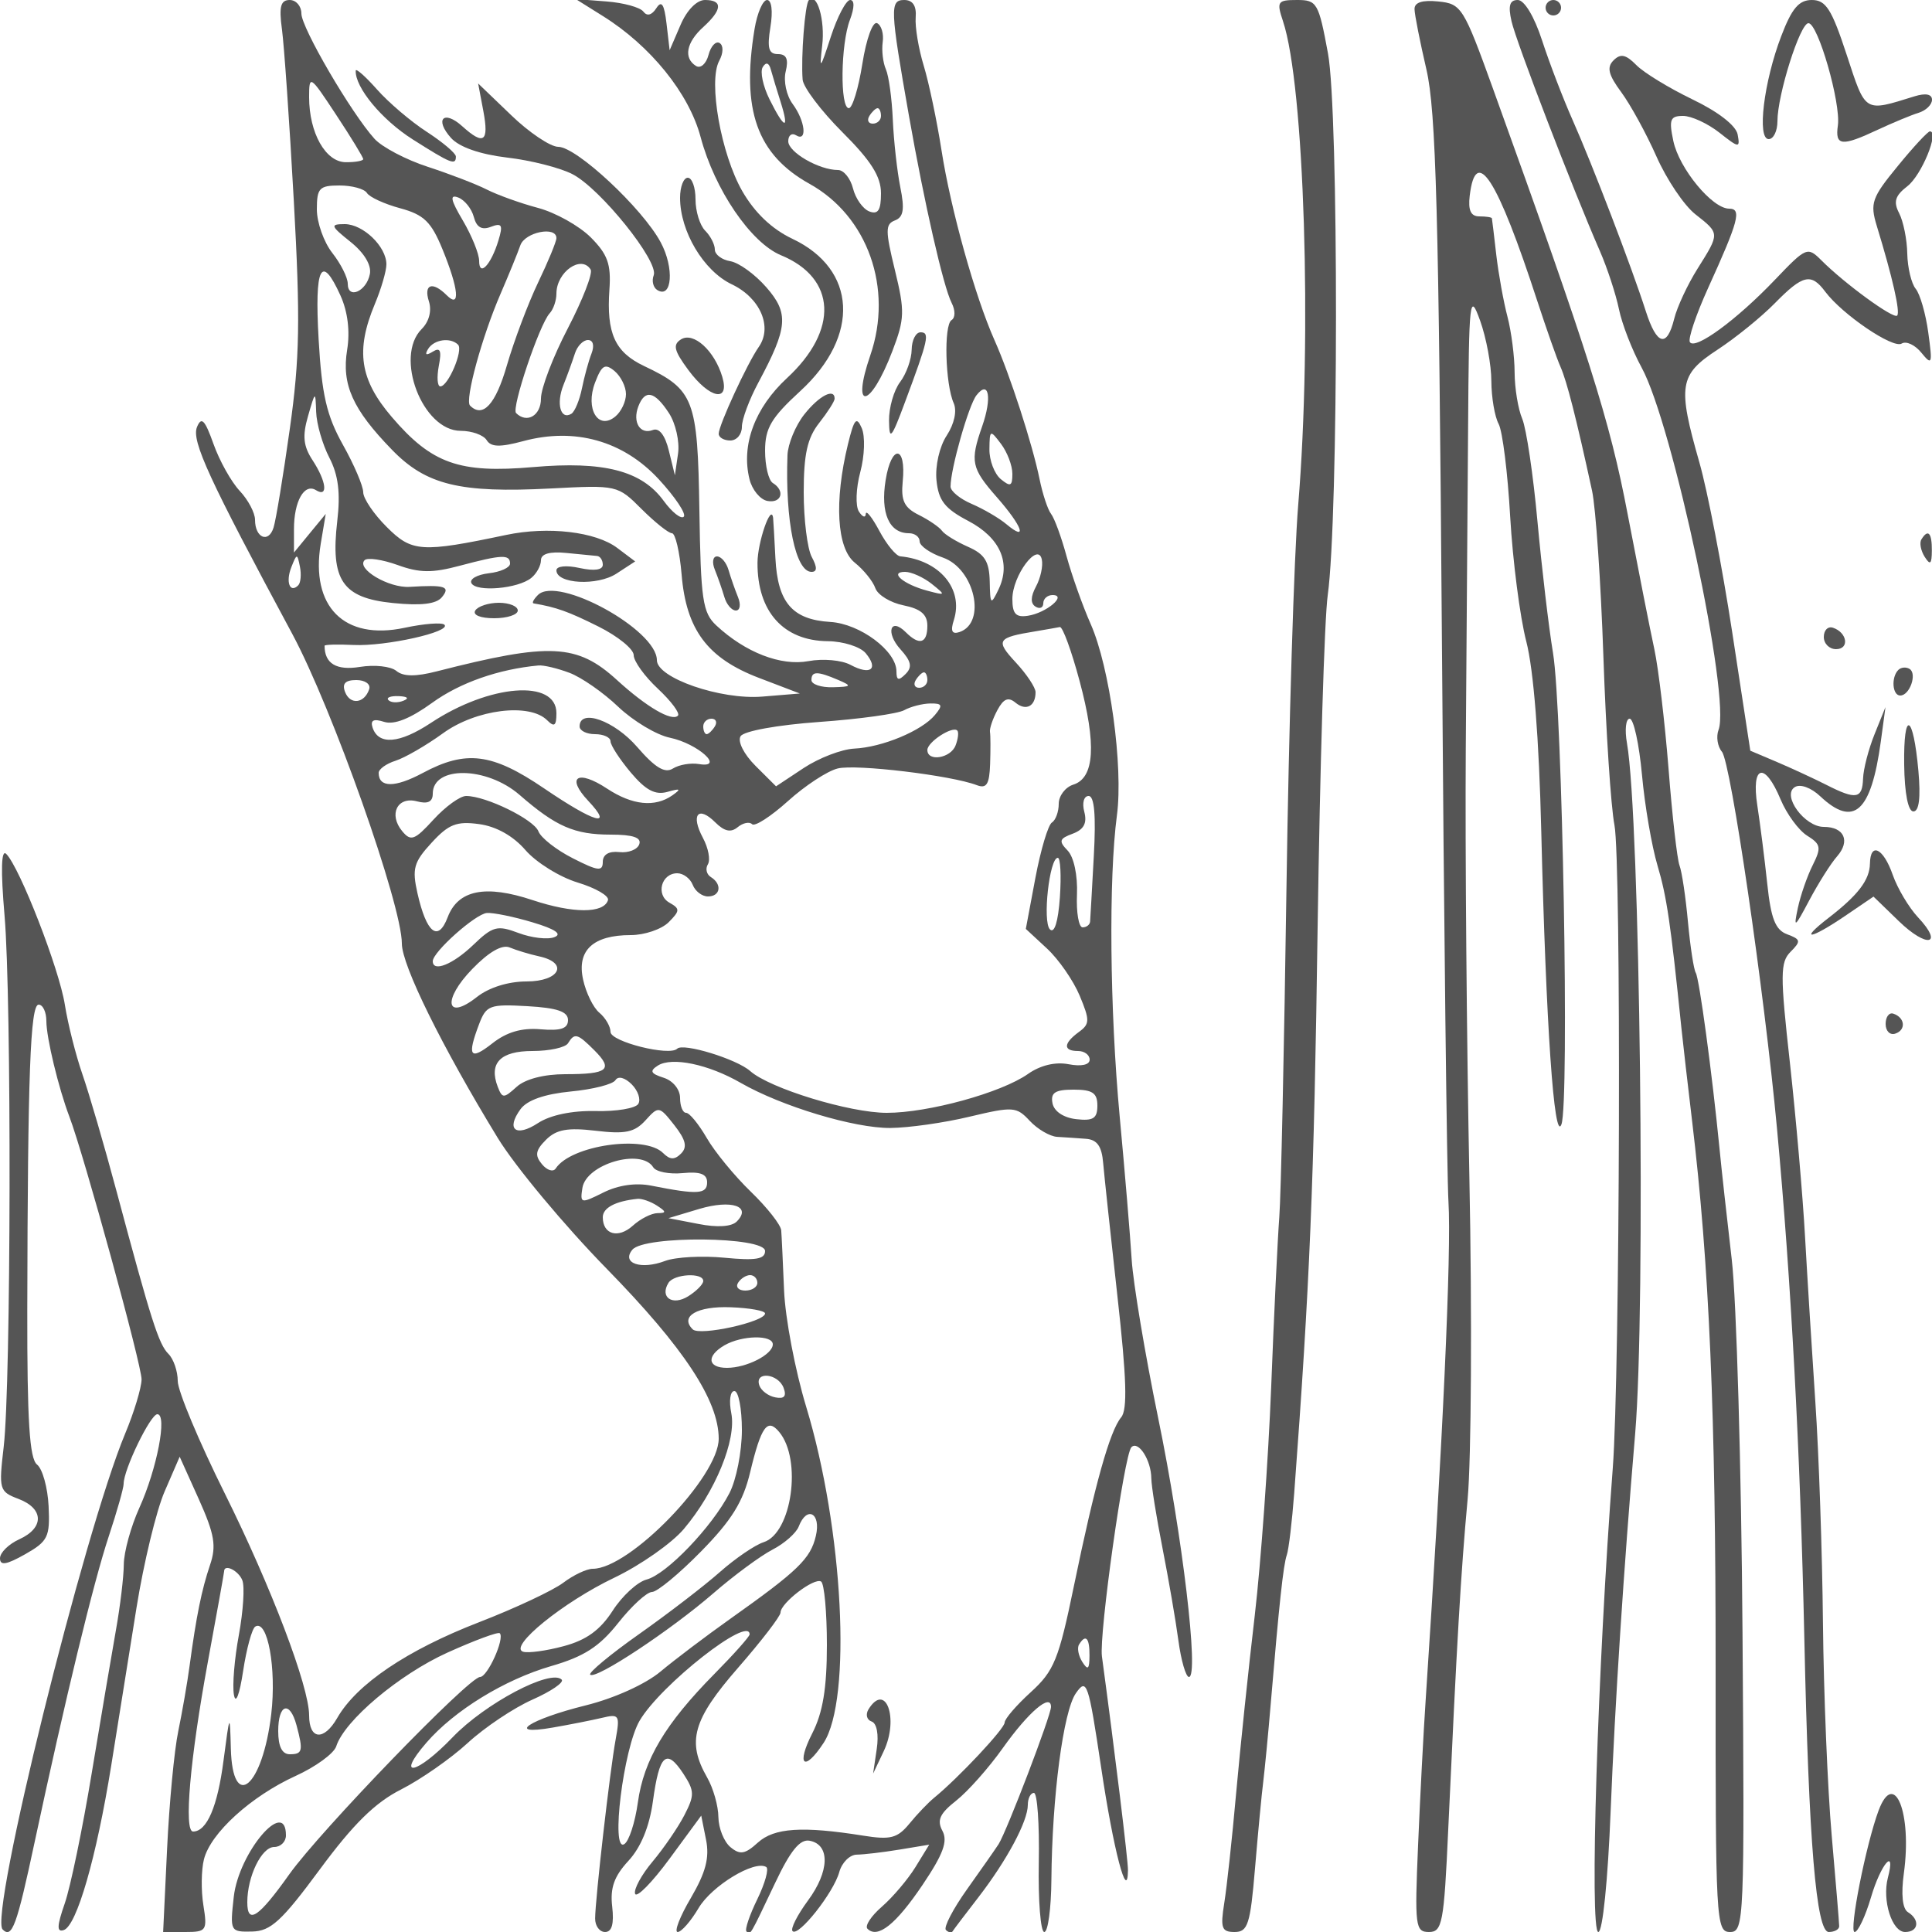 <svg xmlns="http://www.w3.org/2000/svg" version="1.0" width="250" height="250" viewBox="0 0 250 250" preserveAspectRatio="xMidYMid meet">
<g transform="translate(0,250) scale(0.01,-0.01)" fill="#555555" stroke="none">
<path d="M3648 24625 c28 -206 98 -1207 154 -2225 85 -1539 77 -2035 -52 -2950 -85 -605 -179 -1179 -210 -1276 -64 -208 -240 -135 -240 100 0 90 -89 258 -198 374 -109 116 -262 389 -339 606 -112 314 -156 360 -214 220 -73 -180 153 -670 1233 -2677 518 -964 1418 -3506 1418 -4007 0 -281 518 -1331 1239 -2512 226 -370 863 -1135 1416 -1700 996 -1019 1445 -1701 1445 -2195 0 -493 -1152 -1683 -1630 -1683 -78 0 -250 -81 -382 -181 -131 -99 -620 -329 -1088 -510 -932 -361 -1585 -801 -1836 -1239 -173 -301 -364 -284 -364 33 0 373 -491 1664 -1091 2871 -335 673 -609 1328 -609 1455 0 127 -54 285 -120 351 -127 127 -222 425 -676 2120 -155 578 -352 1253 -438 1500 -86 248 -188 653 -227 900 -73 463 -582 1772 -758 1950 -65 66 -73 -206 -22 -800 92 -1076 84 -6052 -11 -6870 -65 -556 -58 -581 192 -676 329 -125 334 -375 10 -522 -138 -63 -250 -173 -250 -246 0 -98 82 -85 325 52 296 168 323 224 304 622 -12 241 -79 483 -150 539 -97 76 -128 568 -126 2001 6 3053 39 3950 147 3950 55 0 100 -96 100 -213 0 -215 157 -866 298 -1237 188 -494 937 -3220 934 -3400 -2 -110 -97 -425 -212 -700 -536 -1284 -1761 -6242 -1586 -6417 122 -122 183 46 415 1134 397 1856 761 3360 960 3958 105 317 191 620 191 675 0 185 347 900 436 900 132 0 -5 -709 -233 -1212 -109 -241 -200 -570 -201 -732 -1 -162 -47 -544 -102 -850 -54 -306 -196 -1141 -314 -1856 -118 -715 -275 -1472 -349 -1683 -101 -290 -104 -373 -12 -342 168 56 422 937 614 2127 88 549 236 1471 328 2048 93 578 256 1253 363 1500 l195 450 248 -550 c203 -453 229 -603 145 -850 -109 -322 -178 -664 -264 -1300 -29 -220 -96 -602 -147 -850 -52 -247 -117 -934 -145 -1525 l-51 -1075 288 0 c273 0 285 19 233 345 -31 189 -28 457 7 595 85 340 609 816 1185 1079 260 118 497 291 527 384 106 333 812 928 1438 1212 352 159 657 272 678 251 67 -67 -158 -566 -255 -566 -144 0 -2072 -1995 -2469 -2554 -397 -559 -543 -656 -543 -361 0 334 185 715 348 715 83 0 152 68 152 150 0 497 -610 -220 -675 -794 -50 -449 -46 -456 237 -450 241 5 383 135 878 806 432 585 714 863 1051 1033 254 129 641 399 860 600 219 202 597 455 839 562 243 108 412 224 378 259 -142 141 -991 -308 -1411 -746 -463 -483 -748 -542 -339 -70 361 417 1009 815 1614 991 426 123 624 251 868 559 174 220 371 400 437 400 66 0 352 236 635 525 395 402 544 642 635 1025 143 595 223 705 376 520 298 -359 163 -1310 -202 -1426 -112 -36 -367 -210 -567 -387 -200 -177 -670 -538 -1044 -802 -373 -263 -658 -500 -633 -525 69 -69 1041 574 1596 1055 265 230 609 483 763 563 154 79 306 214 339 298 106 276 292 175 222 -121 -69 -295 -231 -451 -1111 -1075 -310 -220 -715 -526 -899 -680 -195 -163 -599 -346 -966 -437 -734 -182 -1053 -396 -431 -288 220 38 507 95 639 126 224 54 235 37 177 -282 -74 -404 -264 -2065 -265 -2314 -1 -96 57 -175 129 -175 88 0 117 106 92 327 -29 243 25 394 210 594 161 174 272 443 317 773 83 606 174 688 393 355 146 -224 147 -279 14 -537 -82 -159 -267 -428 -411 -600 -144 -171 -246 -359 -227 -417 20 -58 220 146 446 453 l410 558 62 -311 c47 -234 -3 -423 -196 -754 -143 -242 -219 -441 -171 -441 48 0 170 139 271 310 170 288 724 624 875 531 37 -23 -15 -210 -115 -416 -101 -206 -164 -394 -141 -417 52 -52 40 -71 370 624 200 423 323 573 448 549 267 -51 257 -396 -22 -774 -139 -189 -229 -367 -199 -396 76 -77 531 498 604 764 34 124 136 225 226 226 90 1 338 30 551 65 l387 64 -178 -290 c-98 -159 -293 -389 -433 -511 -140 -121 -225 -250 -188 -287 132 -132 368 56 713 568 268 398 329 564 257 699 -74 138 -34 224 178 391 150 118 422 424 604 681 332 467 623 715 623 532 0 -112 -571 -1606 -678 -1776 -40 -62 -223 -324 -407 -582 -184 -258 -307 -496 -275 -529 33 -32 72 -41 86 -18 14 23 165 222 335 442 370 480 639 983 639 1195 0 85 36 155 79 155 44 0 72 -405 63 -900 -9 -495 23 -900 71 -900 48 0 89 304 92 675 9 1079 154 2182 317 2415 141 202 162 140 327 -962 158 -1065 341 -1761 347 -1328 2 121 -170 1531 -337 2766 -39 285 289 2615 381 2707 90 91 256 -167 258 -402 1 -99 66 -504 144 -900 78 -397 171 -935 206 -1196 35 -261 97 -475 137 -475 133 0 -84 1827 -398 3350 -170 825 -324 1748 -343 2050 -19 303 -88 1135 -155 1850 -129 1389 -144 3084 -36 3900 84 630 -92 1915 -339 2474 -104 234 -244 629 -312 876 -67 248 -158 495 -201 550 -43 55 -110 258 -149 450 -92 451 -384 1353 -584 1800 -250 561 -566 1693 -684 2450 -60 385 -164 880 -231 1100 -67 220 -114 501 -104 625 12 150 -38 225 -148 225 -188 0 -184 -109 61 -1500 199 -1130 445 -2210 552 -2419 49 -96 49 -192 -1 -223 -102 -63 -82 -829 28 -1075 44 -100 8 -267 -90 -418 -94 -142 -151 -393 -133 -579 26 -263 107 -367 410 -526 415 -218 559 -545 391 -891 -98 -203 -106 -194 -112 108 -6 258 -65 353 -282 448 -151 67 -303 160 -336 207 -34 47 -169 140 -300 205 -189 94 -232 185 -208 431 48 472 -146 488 -221 19 -69 -426 46 -687 302 -687 76 0 138 -47 138 -105 0 -58 135 -153 301 -210 412 -144 568 -846 214 -964 -97 -32 -118 14 -72 156 128 403 -186 776 -693 824 -55 5 -177 153 -271 329 -94 176 -173 275 -176 220 -3 -55 -43 -41 -89 31 -46 72 -38 301 18 510 56 209 65 463 19 569 -68 157 -98 121 -179 -210 -179 -737 -144 -1344 89 -1531 116 -93 235 -241 266 -330 31 -88 195 -188 364 -222 223 -45 309 -118 309 -264 0 -229 -103 -260 -278 -85 -201 201 -266 -4 -70 -220 140 -155 156 -230 66 -320 -91 -91 -118 -82 -118 35 0 264 -471 616 -856 639 -491 30 -681 251 -710 823 -13 261 -27 498 -30 525 -26 190 -201 -316 -202 -582 -3 -632 335 -1010 911 -1015 199 -2 419 -72 489 -155 171 -206 63 -290 -195 -152 -116 63 -359 84 -546 49 -356 -66 -816 112 -1192 462 -177 165 -201 331 -219 1490 -22 1439 -68 1560 -716 1867 -377 179 -488 423 -448 990 23 328 -23 455 -242 675 -150 149 -457 321 -683 381 -226 60 -523 167 -661 237 -137 70 -481 202 -763 294 -283 92 -593 255 -691 363 -302 335 -946 1437 -946 1621 0 96 -68 175 -151 175 -117 0 -140 -85 -101 -375z m1052 -1684 c0 -22 -101 -41 -225 -40 -262 1 -475 379 -475 842 0 293 11 286 350 -229 193 -292 350 -550 350 -573z m48 -438 c33 -54 227 -143 431 -198 306 -83 401 -175 546 -529 211 -515 235 -776 55 -596 -184 184 -301 143 -230 -80 39 -122 2 -262 -93 -357 -358 -358 10 -1318 505 -1318 143 0 294 -54 335 -120 56 -91 172 -94 474 -13 668 180 1293 4 1753 -493 213 -231 359 -449 324 -485 -35 -35 -152 57 -260 205 -284 390 -773 517 -1689 437 -955 -83 -1312 43 -1830 649 -414 484 -470 859 -219 1460 83 198 150 429 150 514 0 231 -302 521 -540 521 -191 -1 -184 -22 76 -230 176 -141 273 -301 250 -416 -43 -225 -286 -332 -286 -126 0 80 -90 259 -200 399 -110 140 -200 394 -200 564 0 275 32 309 294 309 162 0 321 -44 354 -97z m1383 -310 c35 -134 103 -174 221 -128 142 54 159 25 98 -175 -95 -316 -250 -480 -250 -266 0 91 -95 325 -210 521 -160 270 -174 343 -60 299 83 -32 173 -145 201 -251z m1069 -274 c0 -45 -107 -304 -237 -575 -130 -272 -311 -753 -403 -1069 -146 -508 -312 -690 -478 -523 -70 70 156 896 396 1448 107 248 222 529 255 625 60 172 467 253 467 94z m443 -407 c30 -49 -103 -390 -294 -758 -192 -368 -349 -778 -349 -911 0 -221 -182 -327 -322 -188 -63 63 302 1146 434 1290 49 52 88 167 88 255 0 281 322 507 443 312z m-3237 -337 c94 -208 125 -462 86 -702 -73 -449 71 -770 580 -1293 442 -456 879 -562 2052 -501 863 45 868 44 1179 -267 172 -171 348 -312 392 -312 44 0 100 -240 125 -534 59 -715 335 -1084 1001 -1338 l529 -202 -487 -40 c-538 -44 -1363 241 -1363 471 0 395 -1285 1098 -1539 844 -56 -56 -81 -104 -56 -109 293 -49 451 -106 840 -300 250 -125 455 -291 455 -370 0 -78 141 -274 314 -435 172 -161 289 -318 258 -348 -79 -79 -408 114 -788 461 -516 471 -866 488 -2331 113 -276 -71 -435 -69 -525 6 -72 59 -283 82 -471 51 -304 -49 -457 43 -457 274 0 15 169 20 375 10 415 -20 1268 170 1176 262 -32 32 -265 14 -517 -40 -780 -166 -1218 273 -1084 1086 l65 388 -206 -250 -205 -250 0 300 c-1 362 133 601 285 507 160 -99 136 111 -44 387 -120 183 -134 314 -59 572 94 327 96 328 105 54 5 -154 82 -421 171 -593 116 -225 145 -454 102 -820 -89 -766 66 -994 719 -1060 364 -37 562 -14 635 75 115 139 42 162 -418 134 -269 -17 -693 234 -582 345 37 37 228 9 426 -62 285 -104 450 -105 808 -9 542 144 648 149 648 27 0 -52 -124 -108 -275 -125 -151 -18 -252 -75 -225 -128 62 -119 605 -72 775 68 69 56 125 159 125 229 0 82 113 115 325 94 179 -18 359 -35 400 -39 41 -3 75 -55 75 -114 0 -68 -111 -83 -300 -42 -171 38 -300 25 -300 -30 0 -176 530 -205 778 -42 l241 157 -231 174 c-279 211 -896 283 -1438 169 -1098 -231 -1220 -223 -1545 102 -168 167 -305 370 -305 450 0 80 -118 357 -263 615 -211 378 -273 647 -314 1363 -54 944 33 1118 283 567z m1521 -635 c71 -71 -128 -540 -229 -540 -39 0 -47 119 -20 265 39 200 19 245 -79 184 -86 -53 -106 -41 -59 36 77 123 288 153 387 55z m1727 -115 c-38 -96 -93 -300 -124 -452 -31 -152 -92 -299 -136 -327 -140 -86 -200 130 -103 372 51 127 117 311 148 407 30 96 106 175 169 175 67 0 86 -71 46 -175z m446 -525 c0 -97 -62 -227 -137 -289 -222 -185 -393 98 -263 438 86 226 128 252 252 150 81 -68 148 -202 148 -299z m4609 -417 c-159 -455 -141 -540 191 -918 328 -374 403 -582 125 -350 -96 81 -299 199 -450 264 -151 64 -275 165 -275 225 0 228 234 1053 336 1182 160 204 203 -31 73 -403z m-4054 173 c88 -134 141 -370 119 -525 l-41 -281 -78 318 c-48 199 -125 299 -206 268 -166 -64 -267 100 -189 305 86 224 210 198 395 -85z m4445 -787 c0 -161 -25 -172 -150 -69 -82 68 -149 243 -147 387 3 253 9 256 150 69 81 -107 147 -281 147 -387z m306 -1458 c-71 -132 -73 -220 -6 -261 55 -34 100 -14 100 44 0 58 54 106 120 106 194 0 -81 -232 -319 -268 -156 -24 -201 25 -201 217 0 302 332 746 381 511 18 -82 -16 -239 -75 -349z m-9547 15 c-108 -108 -165 43 -89 235 71 180 76 180 111 6 20 -100 10 -209 -22 -241z m8197 19 c186 -149 184 -153 -56 -89 -309 82 -500 244 -289 244 83 0 238 -70 345 -155z m1914 -1258 c220 -819 194 -1253 -81 -1340 -104 -33 -189 -145 -189 -248 0 -103 -40 -212 -88 -242 -49 -30 -145 -352 -214 -716 l-124 -661 274 -254 c151 -140 341 -414 423 -610 133 -319 132 -367 -12 -471 -200 -147 -204 -245 -9 -245 82 0 150 -50 150 -112 0 -67 -107 -91 -273 -59 -172 33 -366 -14 -525 -126 -345 -243 -1289 -503 -1827 -503 -481 0 -1515 316 -1768 541 -175 155 -866 367 -944 289 -100 -101 -863 91 -863 217 0 70 -65 182 -144 248 -79 65 -174 259 -211 430 -83 377 129 575 617 575 178 0 398 75 490 166 148 149 149 175 11 253 -181 101 -107 381 101 381 78 0 168 -68 200 -150 31 -82 120 -150 197 -150 162 0 186 159 37 251 -56 35 -73 109 -38 165 35 57 6 211 -65 343 -160 299 -61 421 161 199 117 -116 201 -135 289 -62 68 56 152 74 187 39 34 -35 243 100 463 298 220 199 510 390 645 423 235 59 1469 -89 1800 -216 126 -48 163 10 172 274 6 185 6 372 -2 415 -7 44 36 170 96 282 80 149 141 174 235 96 135 -111 259 -47 259 136 0 60 -115 233 -255 384 -267 288 -246 322 255 404 138 23 279 48 314 55 36 8 151 -307 256 -699z m-6602 107 c155 -58 440 -256 632 -440 193 -183 493 -364 668 -400 363 -76 719 -398 377 -341 -107 18 -259 -8 -338 -58 -104 -65 -230 11 -461 278 -295 342 -746 503 -746 267 0 -55 90 -100 200 -100 110 0 200 -42 200 -92 0 -51 118 -232 261 -403 195 -231 317 -296 475 -252 170 48 183 39 64 -45 -226 -158 -517 -128 -844 87 -380 251 -536 153 -246 -156 337 -358 90 -289 -572 161 -671 456 -1008 498 -1569 197 -359 -192 -569 -191 -569 2 0 48 98 119 218 157 120 38 397 198 615 356 427 310 1119 396 1347 168 93 -93 120 -73 120 92 0 443 -865 376 -1624 -126 -407 -269 -678 -291 -755 -61 -31 96 13 118 150 74 130 -41 338 42 620 246 360 261 859 436 1377 484 66 6 246 -37 400 -95z m3482 -94 c177 -76 169 -87 -75 -93 -151 -4 -275 38 -275 93 0 117 77 117 350 0z m1150 0 c0 -55 -48 -100 -106 -100 -58 0 -78 45 -44 100 34 55 82 100 106 100 24 0 44 -45 44 -100z m-7223 -119 c-62 -185 -246 -206 -312 -35 -41 108 3 154 146 154 114 0 188 -53 166 -119z m442 -149 c-72 -29 -159 -26 -192 8 -33 33 26 56 131 52 117 -5 141 -28 61 -60z m6879 -184 c-170 -205 -682 -418 -1044 -435 -163 -8 -457 -121 -654 -251 l-358 -237 -266 265 c-151 151 -234 316 -193 383 41 67 476 146 1020 185 521 37 1015 106 1097 152 83 46 234 85 337 87 156 2 167 -22 61 -149z m-2848 -148 c-34 -55 -82 -100 -106 -100 -24 0 -44 45 -44 100 0 55 48 100 106 100 58 0 78 -45 44 -100z m3115 -246 c-63 -166 -365 -215 -365 -59 0 103 324 314 387 252 21 -21 11 -108 -22 -193z m-5643 -639 c472 -411 711 -515 1180 -515 289 0 401 -38 370 -125 -24 -69 -140 -114 -258 -101 -135 15 -214 -32 -214 -127 0 -127 -63 -119 -388 47 -213 108 -413 265 -445 349 -60 154 -678 457 -935 457 -79 0 -268 -137 -422 -305 -244 -267 -293 -286 -405 -151 -180 217 -64 453 189 387 142 -38 206 -7 206 99 0 363 696 354 1122 -15z m7432 -790 c-23 -426 -45 -809 -48 -850 -3 -41 -47 -75 -97 -75 -50 0 -83 191 -73 425 10 248 -40 485 -121 569 -118 122 -108 154 66 218 144 54 188 136 150 282 -31 116 -6 206 56 206 74 0 96 -252 67 -775z m-7354 74 c138 -159 441 -348 675 -419 234 -71 411 -174 392 -229 -56 -173 -451 -172 -974 1 -612 204 -966 132 -1100 -221 -124 -326 -274 -207 -391 310 -72 319 -48 403 183 654 220 240 324 281 615 241 222 -30 441 -153 600 -337z m6915 -609 c-22 -316 -71 -474 -129 -416 -98 98 -7 926 102 926 34 0 46 -229 27 -510z m-6824 -325 c295 -88 388 -152 282 -192 -87 -34 -296 -9 -463 54 -276 104 -333 89 -588 -156 -262 -251 -522 -355 -522 -209 0 120 553 612 700 624 83 6 348 -48 591 -121z m84 -440 c389 -84 269 -325 -162 -325 -236 0 -486 -78 -643 -202 -401 -315 -447 -37 -59 363 215 222 387 321 486 278 84 -35 254 -87 378 -114z m375 -825 c0 -110 -93 -141 -354 -119 -244 21 -438 -35 -625 -182 -290 -228 -330 -168 -171 250 92 242 137 259 625 231 386 -22 525 -70 525 -180z m342 -392 c248 -248 175 -308 -376 -308 -277 0 -520 -63 -631 -164 -167 -151 -185 -151 -244 0 -118 308 33 464 450 464 218 0 425 45 459 100 85 138 122 128 342 -92z m1892 -420 c529 -304 1471 -588 1938 -584 235 2 696 67 1024 146 564 134 607 131 779 -54 101 -108 260 -201 354 -207 94 -5 261 -17 371 -25 146 -10 207 -95 225 -314 14 -165 98 -942 185 -1728 118 -1055 131 -1463 48 -1562 -147 -177 -341 -870 -611 -2180 -197 -956 -257 -1102 -559 -1377 -186 -169 -338 -346 -338 -393 0 -79 -596 -715 -912 -973 -76 -62 -220 -212 -320 -335 -156 -189 -244 -212 -600 -155 -785 125 -1150 101 -1361 -90 -166 -151 -231 -162 -355 -59 -84 70 -154 245 -156 389 -1 145 -67 376 -146 513 -265 464 -186 746 400 1418 303 347 550 669 550 715 0 123 436 457 525 402 41 -26 75 -395 75 -820 0 -561 -52 -875 -189 -1144 -212 -415 -105 -507 146 -125 370 565 255 2772 -226 4354 -142 468 -270 1143 -285 1500 -15 358 -31 708 -37 779 -5 71 -182 296 -393 500 -211 204 -468 517 -571 696 -104 179 -223 325 -267 325 -43 0 -78 87 -78 193 0 110 -92 223 -213 261 -168 54 -184 87 -75 157 181 116 654 18 1072 -223z m-1325 -273 c-35 -57 -284 -99 -553 -92 -304 7 -585 -52 -743 -155 -288 -189 -420 -84 -227 180 85 116 311 195 649 228 286 27 546 93 579 147 35 56 122 34 210 -54 82 -82 121 -197 85 -254z m5941 -22 c0 -166 -54 -200 -274 -175 -165 19 -287 101 -307 207 -26 136 35 175 274 175 244 0 307 -43 307 -207z m-5387 -620 c-84 -84 -144 -82 -233 7 -238 238 -1192 101 -1389 -200 -32 -49 -112 -25 -178 55 -95 114 -84 180 52 316 134 134 279 160 644 117 382 -46 503 -20 644 135 169 187 177 186 373 -63 148 -189 171 -283 87 -367z m-360 -178 c36 -58 207 -92 381 -75 228 22 316 -12 316 -120 0 -154 -124 -161 -719 -43 -202 41 -430 8 -623 -88 -292 -146 -303 -143 -272 58 47 310 762 519 917 268z m47 -495 c124 -80 125 -97 8 -98 -78 -1 -222 -74 -319 -162 -189 -171 -389 -115 -389 109 0 122 164 209 450 238 55 5 168 -34 250 -87z m1033 -207 c-67 -67 -252 -79 -495 -31 l-388 75 400 120 c416 123 681 34 483 -164z m367 -381 c0 -106 -121 -126 -525 -87 -289 28 -634 9 -767 -41 -313 -119 -571 -31 -425 145 154 186 1717 171 1717 -17z m-800 -388 c0 -42 -88 -131 -195 -198 -204 -127 -371 -13 -255 174 72 116 450 136 450 24z m700 -24 c0 -55 -70 -100 -156 -100 -86 0 -128 45 -94 100 34 55 104 100 156 100 52 0 94 -45 94 -100z m100 -396 c0 -109 -846 -295 -936 -206 -172 169 58 303 492 286 244 -9 444 -45 444 -80z m100 -400 c0 -131 -339 -304 -593 -304 -253 0 -269 154 -32 292 224 130 625 138 625 12z m139 -561 c42 -110 10 -148 -106 -125 -92 17 -185 88 -208 157 -61 184 243 153 314 -32z m-539 -548 c0 -278 -72 -645 -161 -816 -226 -438 -814 -1051 -1072 -1118 -119 -31 -317 -213 -440 -405 -160 -248 -339 -379 -632 -457 -226 -61 -463 -93 -527 -72 -192 64 520 642 1182 958 338 162 742 445 898 629 409 484 683 1154 615 1498 -32 160 -15 288 40 288 53 0 97 -227 97 -505z m-6464 -1945 c32 -82 11 -399 -45 -706 -57 -306 -86 -655 -64 -775 23 -128 72 -1 119 308 44 290 115 549 157 575 160 98 276 -542 207 -1131 -111 -944 -501 -1276 -523 -446 -12 463 -14 459 -95 -159 -77 -594 -215 -916 -394 -916 -121 0 -39 943 191 2192 116 629 211 1158 211 1175 0 102 188 9 236 -117z m6564 -699 c0 -28 -206 -259 -458 -514 -635 -644 -911 -1108 -988 -1660 -36 -260 -115 -503 -176 -540 -178 -111 -11 1238 198 1596 272 465 1424 1369 1424 1118z m4398 -276 c-1 -176 -21 -193 -93 -80 -50 80 -70 181 -42 225 86 141 137 86 135 -145z m-10261 -900 c89 -331 78 -375 -87 -375 -100 0 -150 100 -150 300 0 352 150 399 237 75z"/>
<path d="M6150 17100 c-36 -58 66 -100 244 -100 168 0 306 45 306 100 0 55 -110 100 -244 100 -134 0 -272 -45 -306 -100z"/>
<path d="M11238 2881 c-40 -66 -22 -136 40 -157 68 -23 95 -168 67 -356 l-47 -318 138 291 c199 422 25 900 -198 540z"/>
<path d="M7800 24793 c617 -385 1115 -1000 1266 -1567 181 -679 649 -1367 1040 -1529 717 -296 749 -969 77 -1590 -415 -384 -594 -864 -485 -1306 33 -138 138 -265 231 -283 184 -35 235 131 71 232 -55 34 -100 222 -100 417 0 293 79 427 457 774 776 712 730 1575 -104 1969 -265 126 -486 336 -647 615 -276 480 -443 1420 -300 1687 55 101 57 199 6 231 -49 30 -114 -39 -144 -154 -30 -115 -103 -179 -161 -143 -165 102 -127 305 93 504 247 224 255 350 22 350 -106 0 -235 -132 -317 -325 l-140 -325 -40 343 c-30 255 -64 307 -133 200 -58 -90 -120 -106 -167 -43 -41 55 -255 114 -475 131 l-400 31 350 -219z"/>
<path d="M9764 24625 c-173 -1050 31 -1625 713 -2005 752 -418 1083 -1352 785 -2217 -254 -738 1 -691 285 53 160 420 163 515 33 1049 -125 512 -125 595 1 643 110 42 127 144 69 429 -41 205 -85 598 -97 873 -12 275 -52 569 -90 654 -37 84 -56 242 -41 350 16 108 -17 219 -72 246 -56 28 -140 -201 -191 -525 -50 -316 -129 -575 -175 -575 -116 0 -106 830 14 1143 60 159 61 257 3 257 -52 0 -165 -214 -250 -475 -139 -428 -150 -439 -112 -116 40 331 -68 697 -173 588 -50 -51 -103 -736 -80 -1027 8 -99 239 -405 514 -680 372 -371 500 -574 500 -792 0 -219 -38 -277 -151 -234 -83 32 -178 166 -211 297 -33 131 -120 239 -194 239 -246 0 -644 230 -644 372 0 77 45 112 100 78 150 -93 120 185 -44 406 -79 107 -120 295 -89 419 39 160 10 225 -100 225 -121 0 -142 76 -98 350 34 205 16 350 -43 350 -55 0 -128 -169 -162 -375z m339 -950 c115 -366 48 -349 -144 37 -86 172 -126 361 -89 420 43 70 81 57 106 -37 22 -80 79 -269 127 -420z m1297 -175 c0 -55 -48 -100 -106 -100 -58 0 -78 45 -44 100 34 55 82 100 106 100 24 0 44 -45 44 -100z"/>
<path d="M16602 24725 c276 -825 378 -4068 197 -6256 -54 -650 -122 -2878 -152 -4950 -30 -2073 -71 -3994 -93 -4269 -21 -275 -69 -1265 -105 -2200 -37 -935 -132 -2262 -212 -2950 -81 -687 -189 -1722 -241 -2300 -51 -577 -121 -1219 -154 -1425 -52 -325 -34 -375 134 -375 171 0 203 99 264 825 38 454 86 960 107 1125 20 165 64 615 96 1000 109 1295 163 1799 208 1928 25 71 68 431 96 800 201 2687 257 4018 303 7322 30 2063 88 3998 131 4300 140 1007 143 6254 3 7009 -121 655 -142 691 -400 691 -254 0 -267 -20 -182 -275z"/>
<path d="M18304 24881 c1 -72 71 -423 154 -781 124 -533 160 -1858 200 -7350 26 -3685 65 -6970 85 -7300 40 -645 -74 -3129 -295 -6450 -28 -412 -72 -1256 -98 -1875 -45 -1053 -36 -1125 141 -1125 172 0 194 114 249 1325 112 2434 163 3318 251 4275 48 523 58 2390 23 4150 -35 1760 -56 4257 -47 5550 10 1293 23 3160 30 4150 11 1694 20 1776 156 1400 79 -220 145 -572 145 -782 1 -209 43 -458 94 -553 51 -94 118 -637 150 -1206 33 -568 126 -1292 208 -1609 95 -368 165 -1255 194 -2461 61 -2501 167 -4040 261 -3788 104 277 13 5366 -109 6099 -55 330 -145 1095 -201 1700 -55 605 -144 1203 -197 1330 -54 126 -98 396 -99 600 0 203 -42 528 -92 720 -51 193 -116 553 -145 800 -28 248 -54 461 -57 475 -3 14 -75 25 -162 25 -111 0 -147 78 -125 267 79 661 357 226 876 -1367 117 -357 251 -740 300 -850 82 -187 202 -657 407 -1600 48 -220 114 -1187 147 -2150 33 -962 97 -1942 143 -2177 89 -461 72 -7091 -22 -8323 -196 -2567 -303 -6000 -187 -6000 56 0 124 665 160 1575 57 1403 166 3088 317 4875 138 1636 63 7975 -106 8932 -31 175 -15 318 35 318 51 0 122 -326 159 -725 36 -399 127 -927 201 -1175 119 -399 170 -744 309 -2100 20 -192 82 -732 138 -1200 223 -1862 307 -3804 305 -7075 -2 -3293 5 -3425 187 -3425 182 0 188 132 161 3875 -15 2131 -78 4303 -139 4825 -61 523 -133 1171 -159 1441 -95 966 -261 2196 -307 2271 -26 42 -71 338 -101 657 -29 320 -78 649 -109 731 -31 82 -95 645 -142 1250 -48 605 -131 1303 -184 1550 -54 248 -209 1035 -346 1750 -229 1205 -500 2060 -1741 5500 -382 1058 -409 1101 -709 1131 -207 21 -310 -12 -307 -100z"/>
<path d="M19559 24725 c60 -267 792 -2170 1144 -2975 96 -220 206 -557 246 -750 39 -192 171 -532 293 -755 403 -736 1155 -4275 996 -4689 -33 -87 -14 -215 44 -284 115 -139 546 -3085 712 -4872 183 -1975 301 -4173 354 -6600 57 -2639 154 -3800 316 -3800 75 0 136 34 135 75 0 41 -44 570 -97 1175 -53 605 -104 1843 -113 2750 -9 908 -53 2190 -98 2850 -44 660 -105 1628 -134 2150 -29 523 -117 1531 -195 2241 -128 1149 -127 1308 9 1444 136 136 131 160 -45 225 -153 57 -210 201 -258 656 -34 321 -92 775 -128 1009 -82 528 95 575 301 80 79 -189 234 -400 344 -469 177 -110 185 -154 72 -380 -71 -141 -158 -391 -193 -556 -57 -269 -42 -259 148 100 117 220 278 476 360 569 174 199 92 381 -172 381 -250 0 -547 409 -375 515 70 44 211 -7 330 -120 433 -406 657 -204 782 705 l61 450 -141 -350 c-78 -193 -145 -451 -149 -575 -9 -263 -90 -277 -475 -81 -156 79 -441 211 -633 293 l-351 149 -234 1532 c-129 843 -320 1831 -425 2198 -284 994 -262 1134 233 1458 233 152 566 422 742 601 364 371 471 396 654 150 221 -295 876 -740 988 -671 59 37 174 -17 256 -119 138 -169 145 -147 89 260 -33 245 -107 500 -163 568 -56 68 -105 273 -109 455 -3 183 -51 418 -105 523 -77 148 -53 226 107 350 183 141 416 709 291 709 -27 0 -215 -202 -417 -450 -336 -409 -360 -479 -270 -775 203 -663 306 -1116 263 -1159 -47 -47 -675 410 -978 713 -182 182 -197 176 -604 -250 -495 -519 -1034 -913 -1100 -806 -26 42 80 356 235 698 397 873 438 1029 273 1029 -219 0 -647 519 -722 875 -59 279 -41 325 126 325 107 0 317 -97 468 -215 257 -203 271 -204 238 -25 -21 115 -252 294 -585 454 -302 146 -629 345 -726 444 -136 138 -204 152 -295 61 -90 -90 -67 -186 100 -412 120 -163 325 -537 456 -833 131 -296 357 -632 502 -746 319 -251 319 -243 29 -705 -129 -205 -265 -497 -302 -648 -94 -380 -226 -344 -368 100 -179 560 -695 1907 -948 2475 -122 275 -299 736 -393 1025 -101 311 -230 525 -315 525 -105 0 -127 -73 -81 -275z"/>
<path d="M20000 24900 c0 -55 45 -100 100 -100 55 0 100 45 100 100 0 55 -45 100 -100 100 -55 0 -100 -45 -100 -100z"/>
<path d="M23050 24535 c-227 -593 -317 -1335 -163 -1335 62 0 113 104 113 232 0 342 293 1268 401 1268 124 0 421 -1034 381 -1323 -38 -267 47 -276 518 -55 193 90 429 188 525 218 96 29 175 105 175 169 0 73 -82 89 -225 45 -658 -204 -630 -221 -879 537 -194 591 -269 709 -451 709 -167 0 -259 -108 -395 -465z"/>
<path d="M4603 24086 c-10 -217 339 -638 739 -891 494 -313 558 -339 557 -220 0 41 -169 184 -375 318 -206 133 -497 381 -646 550 -150 169 -274 278 -275 243z"/>
<path d="M6255 23560 c74 -396 5 -445 -273 -194 -241 218 -363 90 -145 -152 107 -118 374 -211 725 -253 305 -35 686 -132 846 -215 362 -187 1120 -1130 1051 -1308 -28 -72 -7 -158 46 -191 193 -119 222 288 44 618 -238 442 -1089 1235 -1325 1235 -101 0 -376 184 -610 410 l-427 410 68 -360z"/>
<path d="M8800 22440 c0 -435 305 -946 669 -1119 369 -176 531 -552 349 -811 -149 -213 -518 -1013 -518 -1123 0 -48 68 -87 150 -87 83 0 150 79 150 176 0 98 96 356 214 575 382 713 397 895 101 1233 -146 167 -355 318 -465 336 -110 18 -200 86 -200 151 0 66 -56 175 -125 244 -69 69 -125 251 -125 405 0 154 -45 280 -100 280 -55 0 -100 -117 -100 -260z"/>
<path d="M8813 20609 c-110 -69 -92 -145 94 -397 275 -372 540 -425 439 -87 -101 338 -372 584 -533 484z"/>
<path d="M11797 20475 c-2 -124 -69 -312 -150 -419 -81 -107 -145 -332 -143 -500 3 -265 31 -233 208 244 302 810 322 900 200 900 -62 0 -113 -101 -115 -225z"/>
<path d="M10407 19637 c-114 -145 -211 -382 -217 -525 -31 -854 104 -1512 311 -1512 74 0 75 59 3 193 -57 107 -104 483 -104 837 0 492 47 703 200 897 110 140 200 281 200 314 0 143 -202 38 -393 -204z"/>
<path d="M24863 18020 c-28 -44 -8 -145 42 -225 72 -113 92 -96 93 80 2 231 -49 286 -135 145z"/>
<path d="M9251 17625 c39 -96 94 -254 122 -350 28 -96 95 -175 149 -175 55 0 67 78 27 175 -39 96 -94 254 -122 350 -28 96 -95 175 -149 175 -55 0 -67 -78 -27 -175z"/>
<path d="M23600 16758 c0 -87 71 -158 158 -158 177 0 146 215 -39 277 -66 22 -119 -32 -119 -119z"/>
<path d="M24564 16331 c-95 -96 -77 -331 25 -331 123 0 221 282 121 344 -45 28 -111 22 -146 -13z"/>
<path d="M24640 15104 c5 -372 51 -604 119 -604 74 0 96 178 65 525 -67 745 -194 799 -184 79z"/>
<path d="M24197 13825 c-4 -212 -153 -407 -535 -702 -391 -302 -240 -283 215 26 l366 249 327 -317 c365 -354 587 -311 249 49 -118 126 -265 373 -327 549 -120 346 -290 430 -295 146z"/>
<path d="M24400 11750 c0 -92 56 -148 125 -125 142 47 126 208 -25 258 -55 19 -100 -41 -100 -133z"/>
<path d="M24310 1575 c-164 -438 -389 -1575 -311 -1575 43 0 139 202 212 450 127 432 325 660 218 252 -76 -294 53 -702 223 -702 174 0 196 158 36 257 -70 44 -90 230 -52 504 107 778 -123 1352 -326 814z"/>
</g>
</svg>